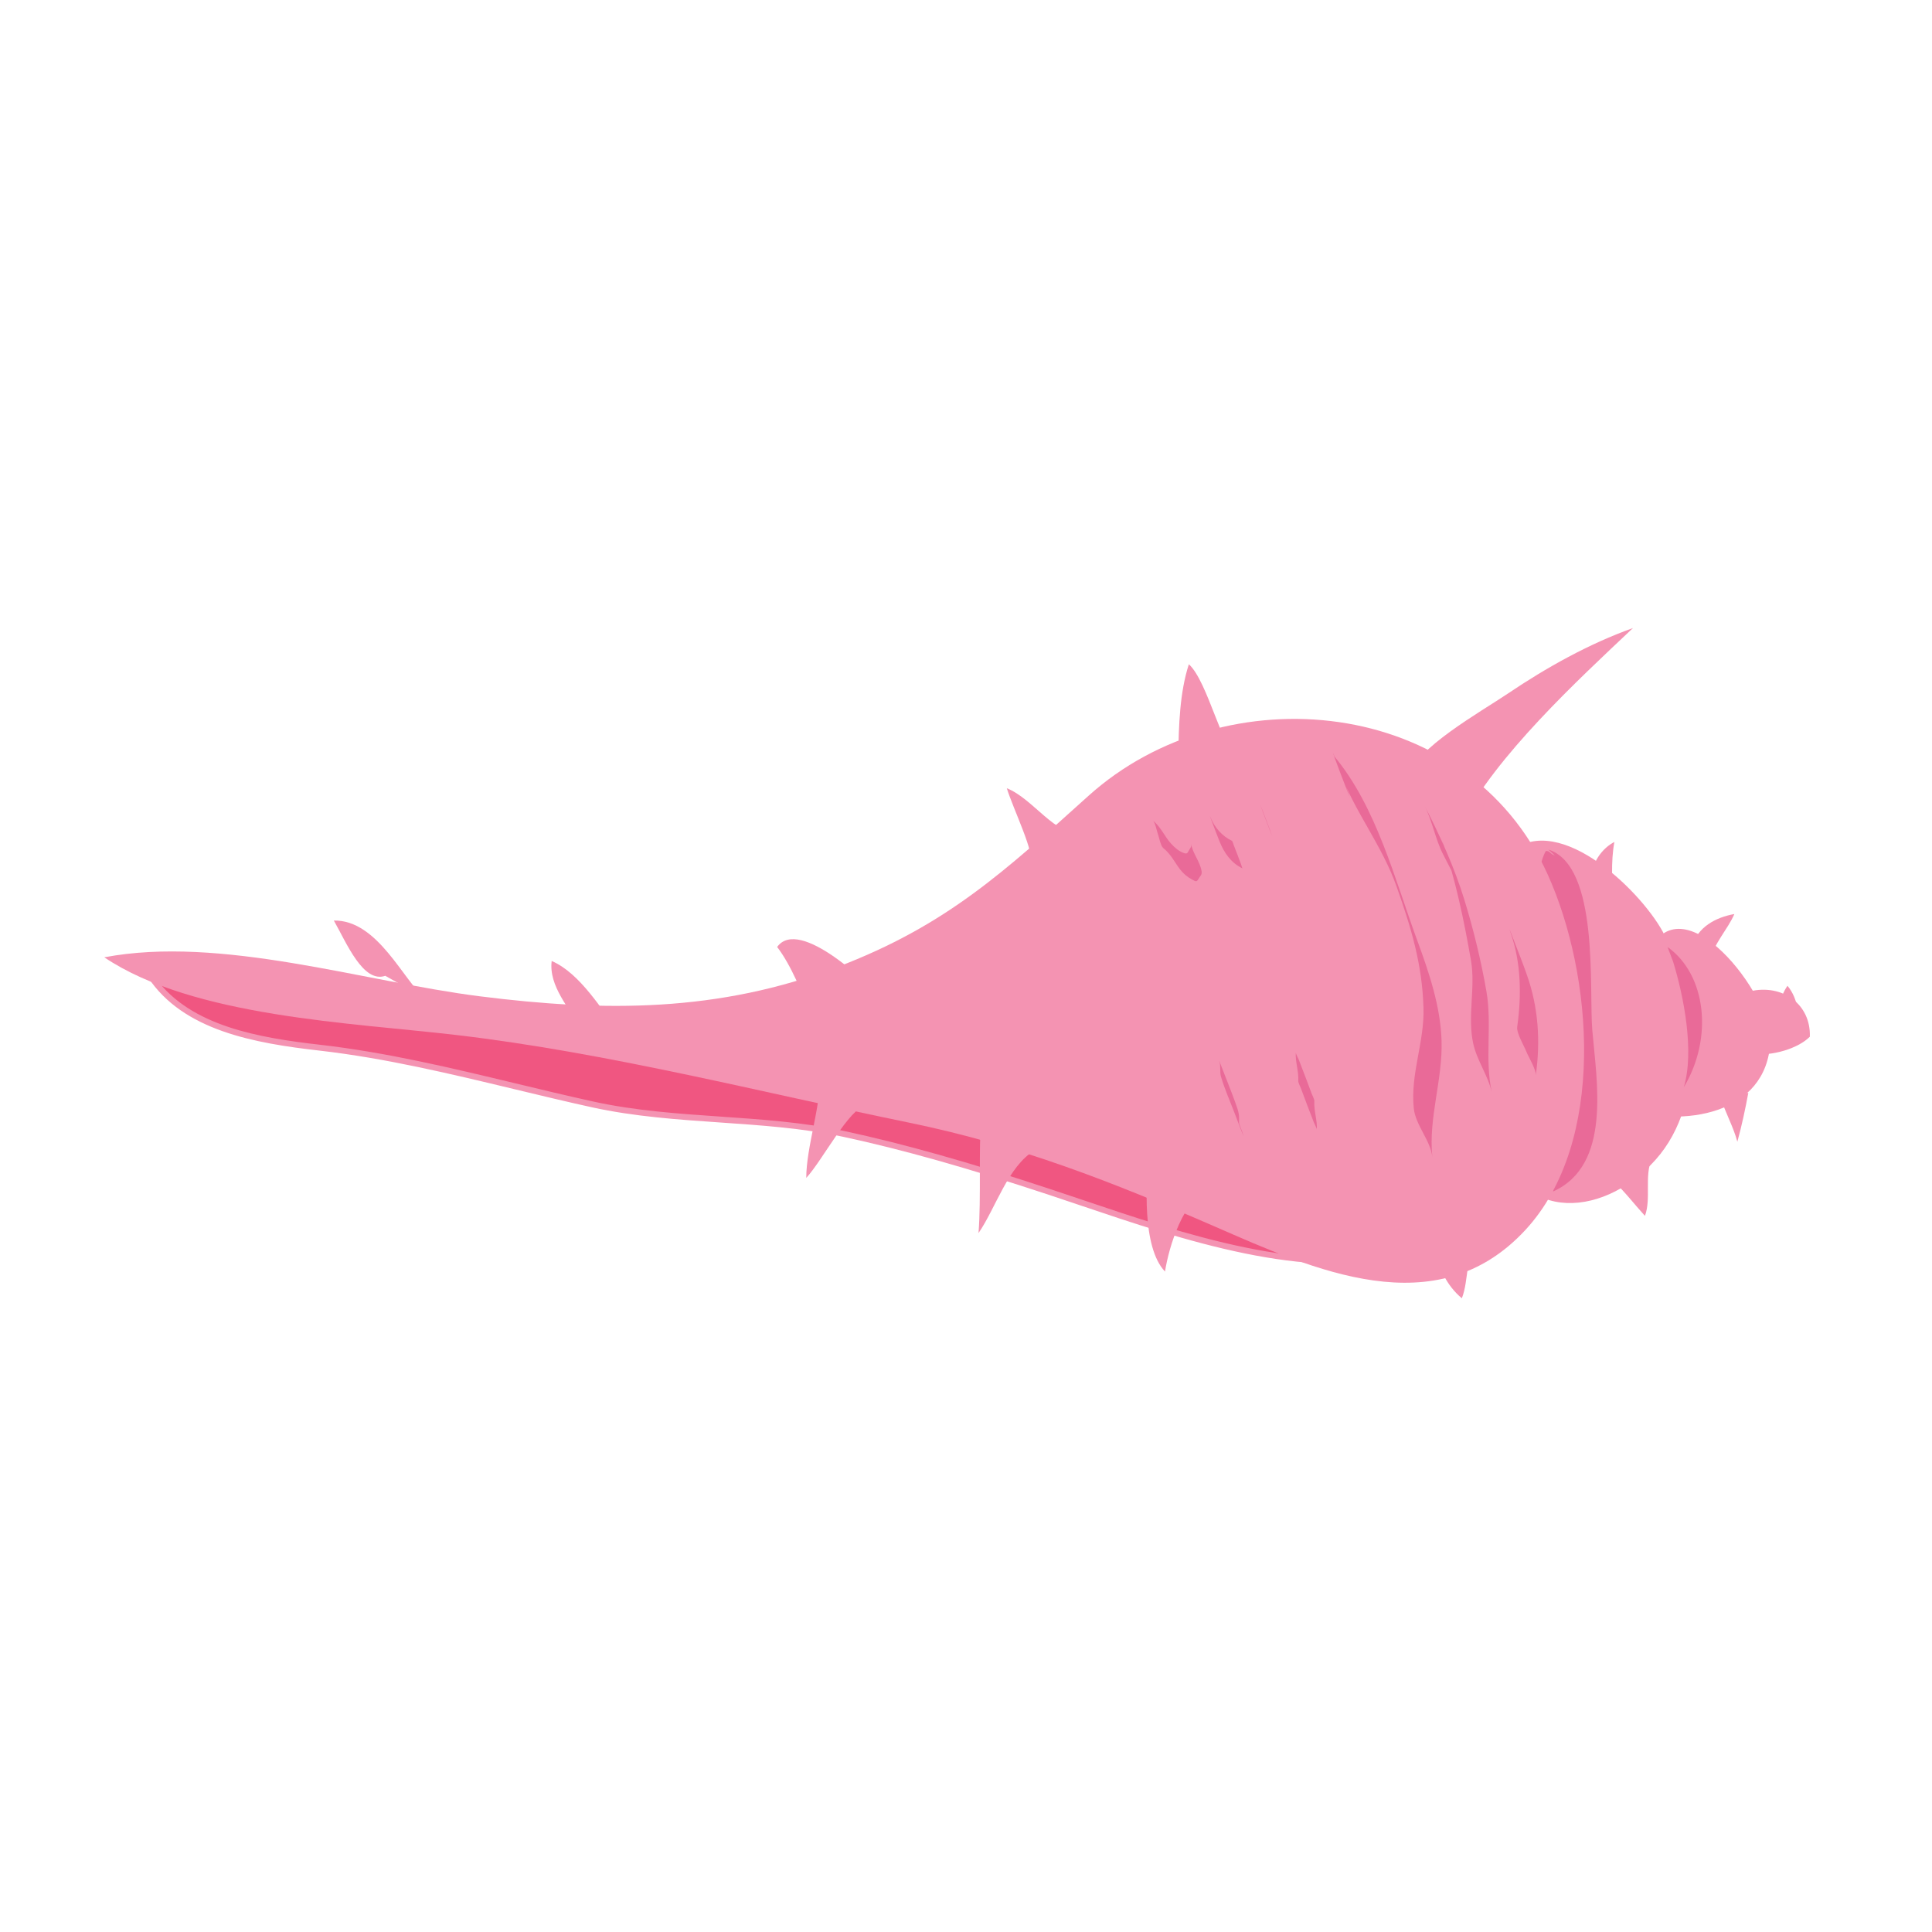 <?xml version="1.0" encoding="utf-8"?>
<!-- Generator: Adobe Illustrator 25.0.0, SVG Export Plug-In . SVG Version: 6.00 Build 0)  -->
<svg version="1.1" id="Layer_1" xmlns="http://www.w3.org/2000/svg" xmlns:xlink="http://www.w3.org/1999/xlink" x="0px" y="0px"
	 viewBox="0 0 400 400" style="enable-background:new 0 0 400 400;" xml:space="preserve">
<style type="text/css">
	.st0{fill:#FFC612;}
	.st1{fill:#F16A23;}
	.st2{fill:#FFFFFF;}
	.st3{fill:#DF5426;}
	.st4{fill:#231F20;}
	.st5{fill:#BF4527;}
	.st6{fill:#059848;}
	.st7{fill:#C9DB2C;}
	.st8{fill:#D82B3F;}
	.st9{clip-path:url(#SVGID_2_);fill:#F59198;}
	.st10{clip-path:url(#SVGID_2_);fill:#ED5B68;}
	.st11{fill:#ED5B68;}
	.st12{fill:#759BD1;}
	.st13{fill:#4870B7;}
	.st14{fill:#1F4A88;}
	.st15{fill:#F0669B;}
	.st16{fill:#EF426D;}
	.st17{fill:#D62155;}
	.st18{fill:#F05786;}
	.st19{fill:#F36D21;}
	.st20{fill:#7F632C;}
	.st21{fill:#533C15;}
	.st22{fill:#88C540;}
	.st23{fill:#52A145;}
	.st24{fill:#FDEBA7;}
	.st25{fill:#218ACB;}
	.st26{fill:#FFF200;}
	.st27{fill:#F8971D;}
	.st28{fill:#FEBC12;}
	.st29{fill:#5BBBEA;}
	.st30{fill:#88C441;}
	.st31{fill:#FFD86C;}
	.st32{clip-path:url(#SVGID_4_);fill:#D07828;}
	.st33{clip-path:url(#SVGID_4_);fill:#AD5926;}
	.st34{fill:#EE974F;}
	.st35{fill:#AD5926;}
	.st36{fill:#69A142;}
	.st37{fill:#D76D27;}
	.st38{fill:#F78F23;}
	.st39{fill:#D07828;}
	.st40{fill:#514E4D;}
	.st41{fill:#0EA94B;}
	.st42{fill:#443E3A;}
	.st43{fill:#707071;}
	.st44{fill:#666565;}
	.st45{fill:#CDECF7;}
	.st46{fill:#97D9F0;}
	.st47{fill:#F47833;}
	.st48{fill:#E26727;}
	.st49{fill:none;}
	.st50{fill:#ED7A23;}
	.st51{fill:#D06128;}
	.st52{fill:#F05681;}
	.st53{fill:#F493B2;}
	.st54{fill:#E96A98;}
	.st55{fill:#F175AB;}
	.st56{fill:#F6B1CF;}
	.st57{fill:#CFCECE;}
	.st58{fill:#DEDDDD;}
	.st59{fill:#E9A856;}
	.st60{fill:#EBBCD6;}
	.st61{fill:#C25396;}
	.st62{fill:#DD87B8;}
	.st63{fill:#FAD176;}
	.st64{fill:#FAA93D;}
	.st65{fill:#F6851F;}
	.st66{fill:#F9CE1B;}
	.st67{clip-path:url(#SVGID_6_);fill:#571D51;}
	.st68{clip-path:url(#SVGID_6_);fill:#AB4A9C;}
	.st69{fill:#AB4A9C;}
	.st70{clip-path:url(#SVGID_8_);fill:#F16A23;}
	.st71{clip-path:url(#SVGID_8_);fill:#FFC612;}
</style>
<g>
	<g>
		<g>
			<path class="st52" d="M30.15,200.4c6.93,12.51,23.08,15.04,36.07,16.52c19.08,2.17,37.73,7.63,56.47,11.74
				c17.21,3.78,35.1,2.47,51.95,6.09c14.21,3.06,28.75,7.43,42.65,12.03c22.21,7.35,51.31,18.63,73.76,12.58
				c16.55-4.47,30.82-14.98,42.94-26.61c6.05-5.81,11.06-7.76,8.02-15.43c-4.88-12.31-21.6-17.92-33.45-17.72
				c-22.62,0.36-45.09,10.46-67.94,11.98c-21.46,1.43-42.59,1.27-64.06,0.92c-18.13-0.3-36.02-0.83-53.77-1.92
				c-24.78-1.53-49.94-3.8-74.39-7.33c-5.53-0.8-15.36-0.6-18.72-1.79L30.15,200.4z"/>
			<path class="st53" d="M298.09,257.71c-2.29,0.87-4.58,1.62-6.88,2.24c-20.46,5.52-46.55-3.29-67.51-10.38
				c-2.25-0.76-4.46-1.51-6.59-2.21c-16.81-5.56-30.34-9.38-42.59-12.01c-8.27-1.78-16.98-2.37-25.41-2.95
				c-8.74-0.6-17.78-1.22-26.54-3.14c-5.36-1.18-10.81-2.49-16.08-3.76c-13.15-3.16-26.74-6.43-40.32-7.98
				c-13.42-1.53-28.22-4.11-35.54-15.19c-0.43-0.09-0.81-0.19-1.13-0.31l0.34-0.97c-0.07-0.12-0.14-0.24-0.2-0.36l1.07-0.59
				c0.21,0.39,0.44,0.76,0.67,1.13c2.18,0.39,5.49,0.57,8.72,0.74c2.99,0.16,6.08,0.32,8.41,0.66c22.25,3.22,46.57,5.61,74.34,7.33
				c15.72,0.97,32.8,1.58,53.74,1.92c20.42,0.33,42.18,0.54,64.01-0.92c10.69-0.71,21.49-3.36,31.92-5.91
				c11.79-2.89,23.99-5.88,36.05-6.07c12.93-0.21,29.25,6.07,34.03,18.11c2.63,6.63-0.54,9.38-4.92,13.18
				c-1.04,0.9-2.11,1.83-3.24,2.92C322.04,245.06,310.1,253.14,298.09,257.71z M32.3,202.62c7.27,9.84,21.26,12.24,34,13.69
				c13.66,1.56,27.29,4.83,40.47,8c5.26,1.27,10.71,2.57,16.06,3.75c8.67,1.91,17.66,2.52,26.36,3.12
				c8.47,0.58,17.23,1.18,25.58,2.98c12.29,2.64,25.86,6.47,42.71,12.04c2.14,0.71,4.34,1.45,6.6,2.21
				c20.81,7.03,46.7,15.78,66.8,10.36c14.14-3.82,28.1-12.47,42.68-26.46c1.15-1.11,2.29-2.09,3.29-2.96
				c4.44-3.86,6.89-5.98,4.58-11.81c-4.57-11.53-20.35-17.54-32.87-17.34c-11.92,0.19-24.05,3.16-35.77,6.03
				c-10.49,2.57-21.34,5.23-32.13,5.95c-21.87,1.46-43.66,1.25-64.11,0.92c-20.96-0.34-38.06-0.95-53.8-1.92
				c-27.8-1.71-52.15-4.11-74.44-7.34c-2.27-0.33-5.34-0.49-8.3-0.65C37.17,203.05,34.43,202.9,32.3,202.62z"/>
		</g>
		<path class="st53" d="M341.07,197.67c6.93-16.17,25.95,8.51,25.46,18.03c-0.77,15.09-18.09,17.82-30.29,13.83L341.07,197.67z"/>
		<path class="st53" d="M310.29,234.19c-1.64-12.27,2.87-24.37,1.8-36.54c-0.61-6.97-6.18-15.51,0.68-21.28
			c10.22-8.6,27.76,8.81,31.91,17.34c6.59,13.55,8.91,34.23-1.88,46.37C331.31,253,312.77,252.83,310.29,234.19z"/>
		<path class="st53" d="M362.23,205.26c6.77-1.63,12.7,2.63,12.48,9.38c-5.04,5.02-21.1,5.97-15.74-4.22L362.23,205.26z"/>
		<path class="st53" d="M350.38,195.86c1.05-3.85,4.78-5.93,8.7-6.62c-1.39,3.22-4.23,6.04-4.97,9.55L350.38,195.86z"/>
		<path class="st53" d="M369.31,211.27c-1.31-1.71-0.96-4.71,0.77-7.17c2.34,2.8,2.31,6.42,2.96,10.1L369.31,211.27z"/>
		<path class="st54" d="M320.58,175.89c10.62,3.38,8.37,28.9,9.09,37.43c0.88,10.46,4.07,27.9-8.13,33.37
			c0.92-12.66-0.34-25.97-0.74-38.7c-0.26-8.3-4.52-25.08-0.76-31.8c0.92-0.06,0.89,0.66,1.87,0.92L320.58,175.89z"/>
		<path class="st53" d="M225.4,164.73c-17.46,15.7-29.43,26.88-52.03,35.48c-24.59,9.36-48.18,9.33-74.05,6.06
			c-24.05-3.04-53.65-12.64-77.73-8.07C40,210.58,72.84,211.74,94.5,214.29c31.48,3.7,62.94,11.83,93.75,18.15
			c22.68,4.66,42.1,12.28,63.31,21.52c20.35,8.87,45.79,20.62,64.23,0.72c16.91-18.24,14-53,4.63-73.66
			C303.65,144.02,253.57,139.4,225.4,164.73z"/>
		<path class="st53" d="M79.77,202.03c-4.59,1.58-8-6.76-10.65-11.44c9.17-0.19,14.56,12.79,18.96,16.11L79.77,202.03z"/>
		<path class="st53" d="M120.25,213.06c-2.26-4.3-6.68-8.84-6.03-14.1c5.96,2.58,10.39,10.19,14.31,15.3L120.25,213.06z"/>
		<path class="st53" d="M168.02,210.53c-1.78-4.65-4.23-10.72-7.12-14.47c4.58-6.38,19.54,7.97,22.72,12.01L168.02,210.53z"/>
		<path class="st53" d="M213.24,178.5c1.23-1.42-3.54-11.19-4.79-15.3c5.42,2.12,10.03,9.94,15.6,9.43L213.24,178.5z"/>
		<path class="st53" d="M243.96,156.35c0.08-6.02,0.28-12.99,2.18-18.82c3.93,3.49,7.25,18.74,9.61,17.81L243.96,156.35z"/>
		<path class="st53" d="M291.76,160.76c0.91-5.61,14.96-13.47,20.42-17.16c7.99-5.39,16.82-10.33,25.91-13.57
			c-11.56,10.9-28.39,26.46-35.62,40.57L291.76,160.76z"/>
		<path class="st53" d="M169.61,223.84c0.4,4.78-2.7,13.78-2.68,20.03c3.41-3.69,8.88-14.45,12.41-15.04L169.61,223.84z"/>
		<path class="st53" d="M203.15,231.94c-0.57,5.54,0.01,16.13-0.56,23.36c3.6-5.23,6.07-13.82,11.64-17.14L203.15,231.94z"/>
		<path class="st53" d="M237.93,238.71c-0.69,5.93-1.53,19.52,3.27,24.55c0.83-5.26,3.83-15.02,9.14-17.1L237.93,238.71z"/>
		<path class="st53" d="M329.65,180.26c0.62-2.55,2.4-4.81,4.59-5.94c-0.76,4.09-0.46,8.75-0.18,12.96L329.65,180.26z"/>
		<path class="st53" d="M334.18,244.67c2.34,2.18,4.16,4.63,6.39,7.06c1.32-3.59-0.15-8.18,1.39-11.77L334.18,244.67z"/>
		<path class="st53" d="M356.36,227.52c0.71,2.54,2.51,5.72,3.34,8.86c0.92-3.34,1.65-6.77,2.27-10.13L356.36,227.52z"/>
		<path class="st53" d="M297.7,258.57c-0.42,3.33,1.93,7.74,4.96,10.22c1.53-3.85,0.59-9.07,3.69-12.65L297.7,258.57z"/>
		<path class="st54" d="M346.4,199.11c2.22,7.2,4.44,18.63,2.21,26c6.13-10.21,4.67-23.32-3.36-29.04L346.4,199.11z"/>
		<path class="st54" d="M240.85,175.59c1.5,1.17,2.34,2.92,3.47,4.41c0.69,0.9,1.53,1.59,2.53,2.12c0.7,0.37,0.88,0.56,1.3-0.17
			c0.34-0.61,0.74-0.81,0.63-1.55c-0.28-1.97-1.89-3.75-2.17-5.7c0.08,0.53-0.02,0.69-0.32,1.13c-0.42,0.6-0.35,1.06-1.13,0.8
			c-1.08-0.36-1.96-1.15-2.71-1.97c-1.37-1.51-2.12-3.49-3.76-4.77c0.49,0.38,0.84,2.29,1.06,2.86
			C239.97,173.36,240.31,175.17,240.85,175.59L240.85,175.59z"/>
		<path class="st54" d="M252.49,174.2c0.96,2.39,2.38,4.45,4.76,5.59c-0.06-0.03-0.3-0.85-0.3-0.84c-0.25-0.67-0.5-1.35-0.76-2.02
			c-0.26-0.67-0.51-1.34-0.78-2.01c-0.01-0.03-0.24-0.78-0.34-0.83c-2.03-0.98-3.59-2.74-4.43-4.83c-0.42-1.04,0.29,0.89,0.35,1.04
			C251.48,171.6,251.97,172.91,252.49,174.2L252.49,174.2z"/>
		<path class="st54" d="M261.99,169.5c0.1,0.25,0.19,0.51,0.29,0.76c0.06,0.15,1.08,2.85,1.11,2.84c0.03-0.01-1-2.71-1.06-2.86
			c-0.1-0.25-0.19-0.51-0.29-0.76c-0.06-0.15-1.08-2.85-1.11-2.84C260.9,166.65,261.93,169.35,261.99,169.5L261.99,169.5z"/>
	</g>
	<path class="st54" d="M252.45,219.77c0.35,1.05,0.04,2.12,0.34,3.14c0.73,2.49,1.81,4.91,2.74,7.34c0.1,0.26,1.91,5.04,1.97,5.02
		c0.06-0.02-1.77-4.8-1.87-5.06c-0.29-0.76-0.58-1.52-0.87-2.28c0.62,1.69,1.25,3.37,1.87,5.06c-0.13-0.45-0.1-0.91-0.09-1.38
		c0.02-0.75-0.13-1.43-0.36-2.13c-0.7-2.09-1.54-4.15-2.33-6.21c-0.39-1-0.77-2.01-1.17-3
		C252.82,220.62,252.21,219.07,252.45,219.77L252.45,219.77z"/>
	<path class="st54" d="M268.28,217.89c-0.13,1.99,0.64,3.91,0.51,5.9c-0.02,0.34,0.43,1.24,0.53,1.49c0.44,1.19,0.89,2.38,1.34,3.57
		c0.45,1.19,0.91,2.38,1.37,3.56c0.06,0.16,0.62,1.2,0.6,1.46c0.13-1.99-0.64-3.91-0.51-5.9c0.02-0.34-0.43-1.24-0.53-1.49
		c-0.44-1.19-0.89-2.38-1.34-3.57c-0.45-1.19-0.91-2.38-1.37-3.56C268.81,219.19,268.26,218.15,268.28,217.89L268.28,217.89z"/>
	<path class="st54" d="M277.92,160.82c-0.1-0.25-0.19-0.51-0.29-0.76c-2.17-5.7-2.27-5.66-0.1,0.04
		c3.15,8.28,8.59,14.92,11.59,23.37c3.07,8.66,5.32,16.13,5.6,25.17c0.22,7.11-2.75,13.67-2.01,20.84
		c0.36,3.48,3.48,6.65,3.84,10.08c-0.85-8.1,2.16-15.92,1.91-24.09c-0.22-7.13-2.6-14.15-5.04-20.78
		c-4.64-12.62-8.44-27.64-17.18-38.12c0.66,1.67,1.31,3.35,1.97,5.02c-0.19-0.51-0.39-1.01-0.58-1.52c-2.17-5.7-2.27-5.66-0.1,0.04
		c0.1,0.25,0.19,0.51,0.29,0.76C279.99,166.56,280.09,166.52,277.92,160.82L277.92,160.82z"/>
	<path class="st54" d="M298.79,176.91c1.12,2.18,2.24,4.37,3.37,6.55c-1.2-3.13-2.4-6.26-3.6-9.38c2.74,7.68,4.59,16.7,5.99,24.78
		c0.98,5.62-0.78,11.51,0.47,17.22c0.76,3.48,3.08,6.62,3.84,10.08c-1.51-6.89,0.09-13.97-1.11-20.9
		c-1.1-6.32-2.68-12.83-4.57-18.98c-2.09-6.78-5-13.17-8.23-19.45C296.57,170,297.15,173.73,298.79,176.91L298.79,176.91z"/>
	<path class="st54" d="M312.73,193.04c2.21,6.23,2.31,13.08,1.39,19.57c-0.18,1.26,1.43,3.92,1.87,5.06
		c0.41,1.07,2.14,3.86,1.97,5.02c1.01-7.13,0.55-14.17-1.87-20.96c-0.82-2.32-1.72-4.61-2.61-6.9
		C313.39,194.55,312.07,191.16,312.73,193.04L312.73,193.04z"/>
</g>
</svg>
